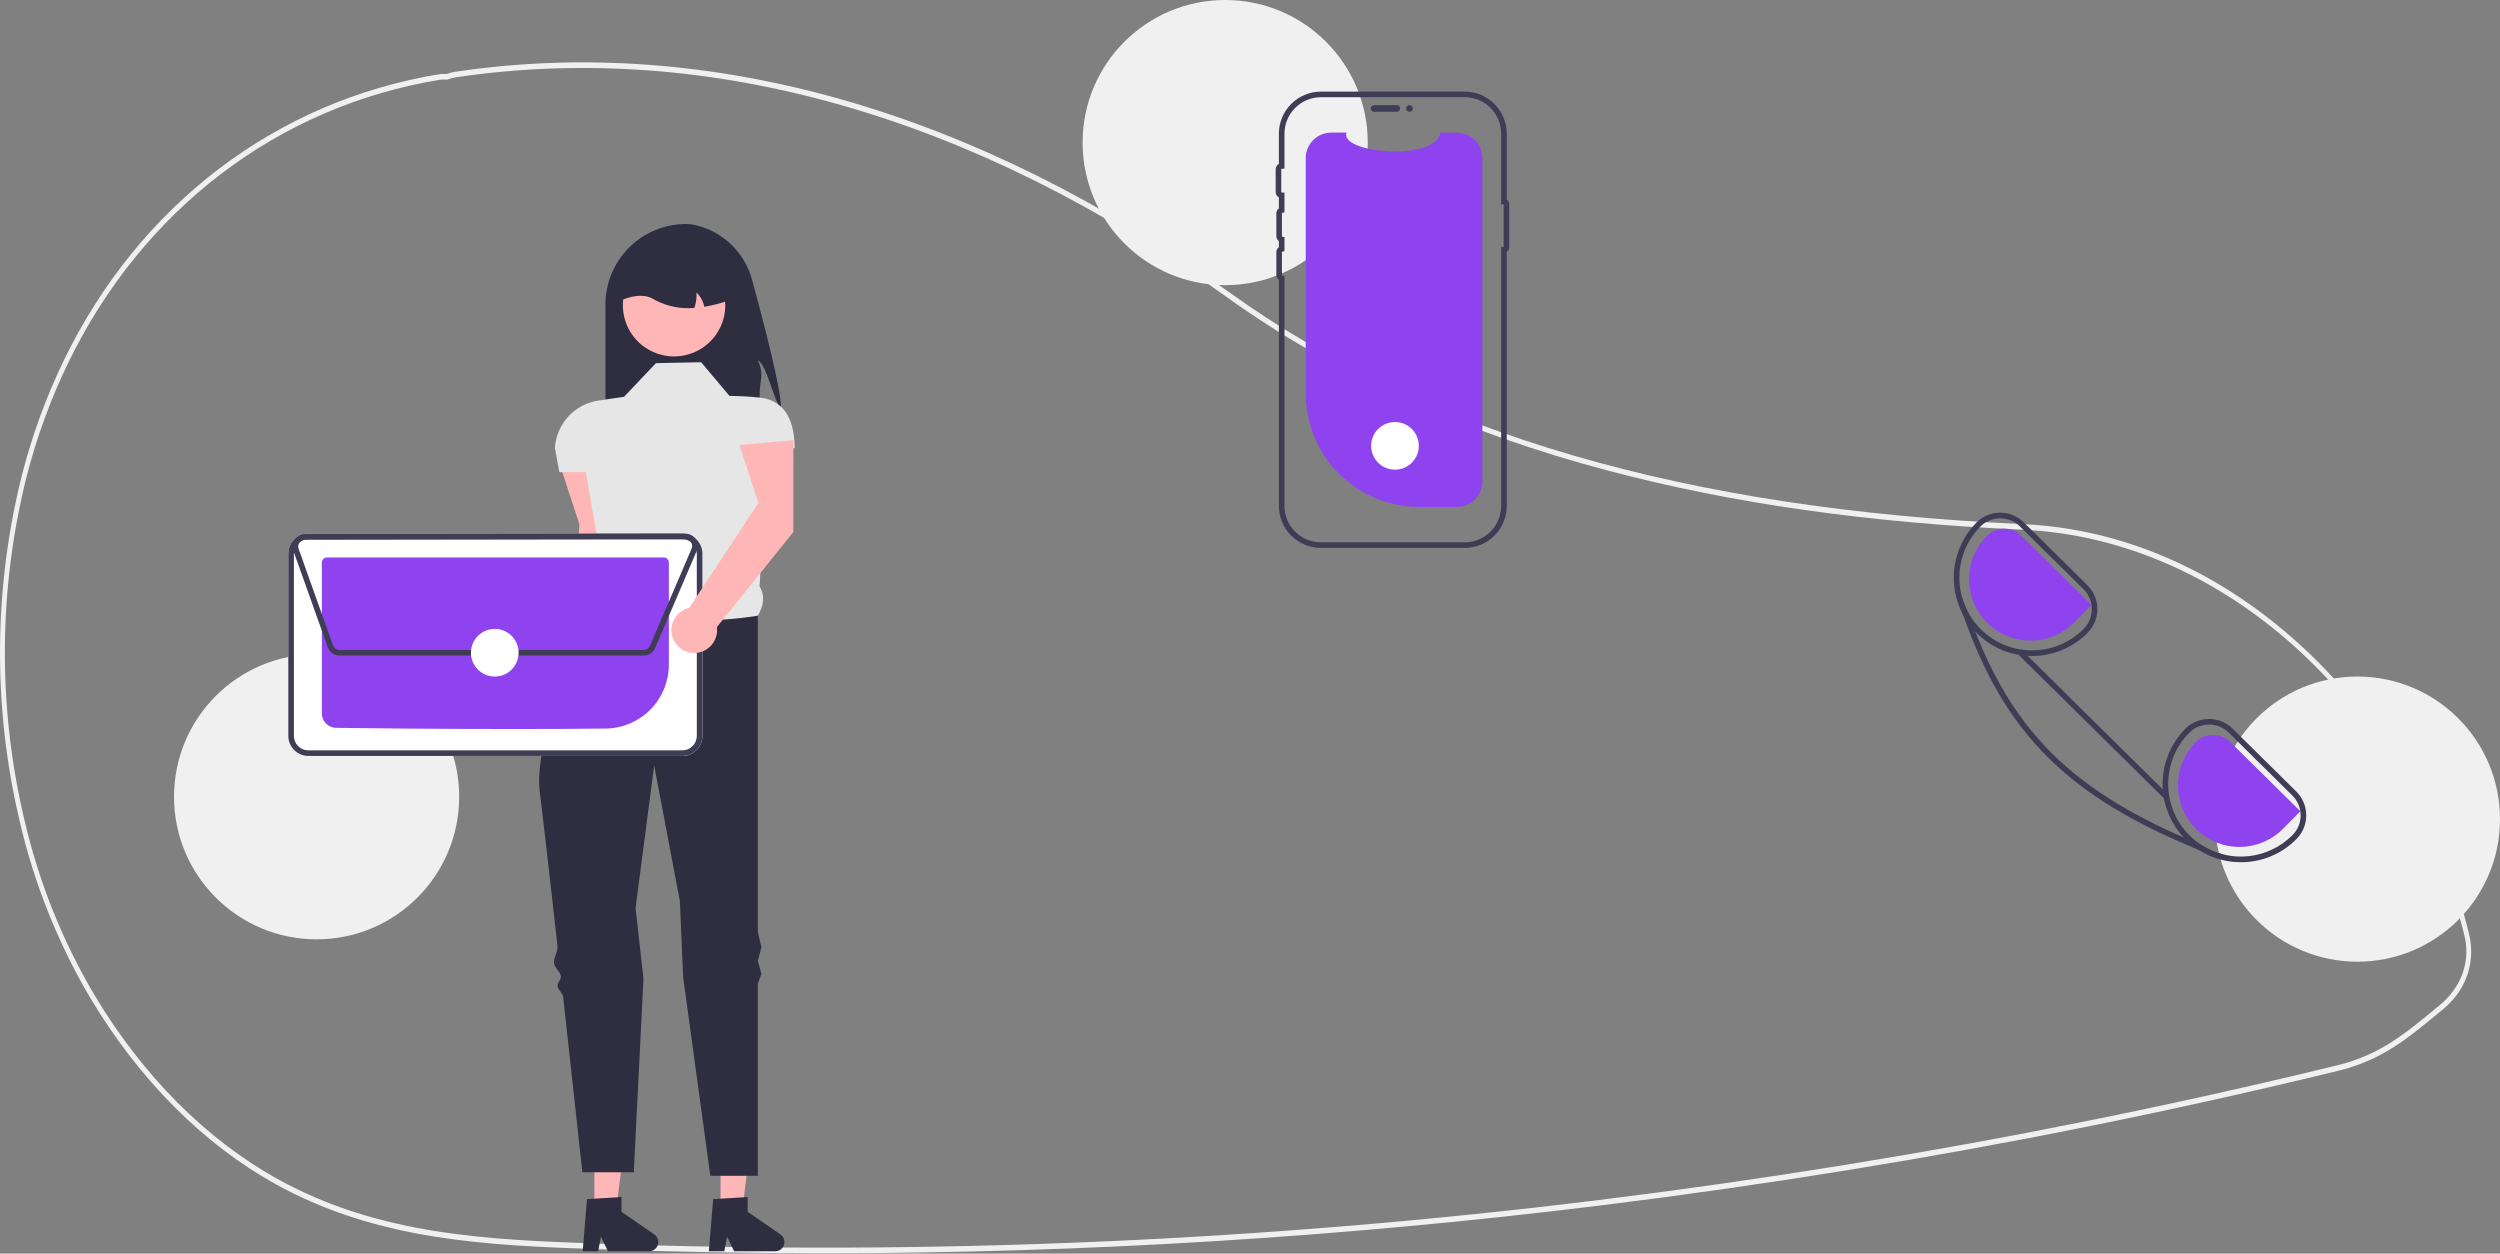 <svg width="700" height="351" viewBox="0 0 700 351" fill="none" xmlns="http://www.w3.org/2000/svg">
<rect x="0" y="0" width="700" height="351" fill="#808080" stroke="none"/>
<g clip-path="url(#clip0_432_4610)">
<path d="M230.524 350.906C209.402 350.906 188.312 350.528 167.253 349.772C137.162 348.691 106.047 347.574 77.127 331.534C56.896 320.314 38.978 302.313 25.312 279.476C16.177 263.997 9.479 247.204 5.453 229.688C-2.057 197.796 -1.801 164.568 6.199 132.796C9.002 121.902 12.867 111.31 17.738 101.171C38.828 57.497 77.296 28.18 123.277 20.738C123.657 20.688 124.041 20.68 124.422 20.713C124.629 20.724 124.835 20.736 125.045 20.727L125.316 20.641C126.009 20.4 126.722 20.217 127.445 20.095C198.361 9.537 273.328 30.898 344.238 81.867C399.066 121.28 471.727 142.504 566.376 146.75L567.72 146.821C594.068 148.334 619.554 159.197 641.427 178.236C663.015 197.027 679.225 222.098 688.303 250.74C689.419 254.232 690.442 257.867 691.343 261.543C692.183 264.96 692.123 268.535 691.171 271.922C690.219 275.309 688.407 278.392 685.91 280.87V280.877L685.674 281.12C685.107 281.684 684.51 282.225 683.899 282.729L683.182 283.32C677.133 288.303 672.356 292.239 666.638 295.296C662.824 297.321 658.769 298.852 654.568 299.853C631.504 305.476 608.081 310.689 584.951 315.349C540.032 324.406 493.929 331.878 447.922 337.555C375.798 346.449 303.195 350.907 230.524 350.906ZM123.884 22.26C123.743 22.259 123.602 22.268 123.462 22.288C77.911 29.662 39.808 58.691 18.926 101.933C14.104 111.971 10.277 122.458 7.501 133.244C-0.426 164.734 -0.678 197.667 6.765 229.276C10.751 246.625 17.384 263.257 26.431 278.588C39.964 301.201 57.698 319.022 77.717 330.123C106.378 346.019 137.346 347.131 167.295 348.206C260.965 351.553 354.753 347.471 447.777 335.999C493.754 330.325 539.827 322.858 584.717 313.807C607.831 309.151 631.237 303.941 654.287 298.321C658.386 297.345 662.344 295.852 666.065 293.876C671.668 290.881 676.4 286.982 682.39 282.047L683.108 281.456C683.633 281.022 684.148 280.559 684.641 280.078L684.782 279.929C689.705 274.967 691.62 268.421 690.035 261.969V261.968C689.143 258.331 688.131 254.735 687.026 251.279C668.482 192.769 620.51 151.42 567.655 148.385L566.318 148.315C523.084 146.374 485.251 141 450.662 131.884C409.37 121.001 373.322 104.62 343.518 83.194C272.878 32.422 198.224 11.14 127.619 21.647C126.959 21.761 126.31 21.929 125.678 22.15L125.191 22.287C124.914 22.299 124.636 22.296 124.36 22.277C124.197 22.268 124.039 22.26 123.884 22.26Z" fill="#F0F0F0"/>
<path d="M218.651 114.329C216.696 112.453 214.696 101.992 212.2 100.93C214.066 105.054 212.711 106.146 212.701 110.672C212.724 113.242 212.424 115.805 211.807 118.3H169.518V85.296C169.518 82.331 170.102 79.394 171.237 76.655C172.372 73.915 174.035 71.426 176.132 69.329C178.229 67.232 180.718 65.569 183.458 64.434C186.198 63.299 189.134 62.715 192.1 62.715C193.232 62.737 194.356 62.902 195.447 63.205C199.082 64.186 202.395 66.106 205.053 68.772C207.712 71.438 209.623 74.756 210.594 78.394C213.818 90.178 218.945 109.792 218.651 114.329Z" fill="#2F2E41"/>
<path d="M172 154.93L172.021 129.206L156.899 130.557L162.236 146.781L159.738 187.561C158.527 187.833 157.421 188.451 156.555 189.341C155.689 190.231 155.1 191.353 154.861 192.571C154.622 193.789 154.743 195.051 155.208 196.202C155.674 197.353 156.464 198.343 157.483 199.053C158.501 199.763 159.704 200.16 160.945 200.198C162.186 200.236 163.411 199.911 164.471 199.265C165.531 198.618 166.38 197.677 166.914 196.556C167.448 195.436 167.645 194.184 167.48 192.953L172 154.93Z" fill="#FFB6B6"/>
<path d="M201.758 338.756L207.867 338.755L210.774 315.192H201.757L201.758 338.756Z" fill="#FFB6B6"/>
<path d="M199.689 335.742L209.346 335.166V339.303L218.528 345.644C218.981 345.957 219.323 346.407 219.503 346.928C219.682 347.449 219.691 348.014 219.527 348.54C219.363 349.066 219.035 349.526 218.591 349.853C218.147 350.179 217.61 350.355 217.059 350.355H205.562L203.58 346.263L202.806 350.355H198.472L199.689 335.742Z" fill="#2F2E41"/>
<path d="M166.435 338.756L172.544 338.755L175.45 315.192H166.434L166.435 338.756Z" fill="#FFB6B6"/>
<path d="M164.366 335.742L174.023 335.166V339.303L183.205 345.644C183.658 345.957 184 346.407 184.179 346.928C184.359 347.449 184.368 348.014 184.204 348.54C184.04 349.066 183.712 349.526 183.268 349.853C182.824 350.179 182.287 350.355 181.736 350.355H170.239L168.257 346.263L167.483 350.355H163.148L164.366 335.742Z" fill="#2F2E41"/>
<path d="M196.318 101.426L183.663 101.674L174.729 111.104L167.568 112.154C164.328 112.629 161.349 114.202 159.13 116.609C156.911 119.017 155.585 122.113 155.374 125.381L156.615 132.196H164.059L168.366 157.482C166.691 161.749 166.577 165.117 170.015 166.44L180.685 186.54L212.199 172.396C213.798 169.648 214.31 166.888 212.676 164.204L214.929 125.496H222.504C222.504 118.256 220.056 112.153 212.861 111.347C210.004 111.038 207.133 110.874 204.259 110.855L196.318 101.426Z" fill="#E6E6E6"/>
<path d="M212.199 172.396C212.199 172.396 181.429 177.855 170.015 166.44C170.015 166.44 168.856 168.407 167.11 171.67C166.607 172.609 165.637 173.244 165.052 174.381C164.519 175.414 163.15 176.684 162.57 177.855C162.104 178.798 162.852 180.029 162.367 181.048C156.521 193.309 149.691 210.604 151.156 222.025C152.1 229.39 154.05 246.527 156.104 264.934C156.264 266.372 154.965 268.219 155.126 269.669C155.278 271.036 156.891 272.004 157.043 273.375C157.144 274.284 156.018 275.212 156.118 276.121C156.229 277.118 157.567 278.095 157.677 279.088C160.49 304.503 163.067 328.231 163.067 328.231H177.459L180.175 274.038L177.955 254.284L183.166 214.332L190.363 252.299L191.288 273.666L198.893 329.224H212.199V275.441L213.192 272.647L212.199 269.063L213.192 265.202L212.199 260.997V172.396Z" fill="#2F2E41"/>
<path d="M200.203 94.087C198.242 96.691 195.453 98.55 192.295 99.357C189.137 100.165 185.799 99.873 182.829 98.529C179.859 97.186 177.435 94.871 175.957 91.966C174.479 89.061 174.034 85.739 174.695 82.547C175.357 79.355 177.086 76.484 179.597 74.406C182.109 72.329 185.253 71.168 188.512 71.116C191.771 71.064 194.951 72.123 197.528 74.119C200.105 76.116 201.924 78.93 202.688 82.099C202.729 82.271 202.764 82.442 202.798 82.619C203.201 84.606 203.178 86.655 202.731 88.632C202.284 90.609 201.422 92.468 200.203 94.087Z" fill="#FFB6B6"/>
<path d="M197.211 85.902C196.907 84.374 196.137 82.979 195.008 81.907C195.119 83.37 194.916 84.841 194.412 86.219C190.639 86.554 186.85 85.803 183.489 84.056C180.958 82.338 177.737 82.487 173.985 84.056C173.985 82.231 174.344 80.424 175.042 78.737C175.741 77.051 176.764 75.519 178.055 74.229C179.345 72.939 180.877 71.915 182.563 71.217C184.249 70.519 186.056 70.159 187.881 70.159H190.363C194.048 70.16 197.582 71.624 200.188 74.23C202.794 76.836 204.258 80.37 204.259 84.056C201.969 84.877 199.61 85.495 197.211 85.902Z" fill="#2F2E41"/>
<path d="M88.649 263.014C110.697 263.014 128.571 245.14 128.571 223.092C128.571 201.044 110.697 183.17 88.649 183.17C66.601 183.17 48.727 201.044 48.727 223.092C48.727 245.14 66.601 263.014 88.649 263.014Z" fill="#F0F0F0"/>
<path d="M343.053 79.844C365.101 79.844 382.974 61.97 382.974 39.922C382.974 17.874 365.101 0 343.053 0C321.004 0 303.131 17.874 303.131 39.922C303.131 61.97 321.004 79.844 343.053 79.844Z" fill="#F0F0F0"/>
<path d="M660.078 269.276C682.126 269.276 700 251.403 700 229.354C700 207.306 682.126 189.433 660.078 189.433C638.03 189.433 620.156 207.306 620.156 229.354C620.156 251.403 638.03 269.276 660.078 269.276Z" fill="#F0F0F0"/>
<path d="M415.068 44.275V134.801C415.068 136.681 414.327 138.486 413.004 139.822C411.682 141.159 409.885 141.92 408.005 141.939C407.979 141.942 407.953 141.943 407.927 141.942H397.39C388.96 141.942 380.875 138.594 374.914 132.633C368.953 126.672 365.605 118.587 365.605 110.156V44.275C365.605 42.381 366.357 40.565 367.696 39.225C369.036 37.886 370.852 37.134 372.746 37.134H377.015C375.038 42.903 401.881 45.332 403.354 37.134H407.927C409.821 37.134 411.637 37.886 412.976 39.225C414.316 40.565 415.068 42.381 415.068 44.275Z" fill="#8F43EE"/>
<path d="M383.802 30.365C383.802 30.116 383.901 29.879 384.076 29.703C384.252 29.528 384.489 29.429 384.738 29.429H391.102C391.35 29.429 391.587 29.528 391.762 29.704C391.937 29.879 392.035 30.117 392.035 30.365C392.035 30.612 391.937 30.85 391.762 31.026C391.587 31.201 391.35 31.3 391.102 31.301H384.738C384.489 31.3 384.252 31.202 384.076 31.026C383.901 30.851 383.802 30.613 383.802 30.365Z" fill="#3F3D56"/>
<path d="M410.113 153.425H369.866C366.743 153.421 363.749 152.179 361.541 149.971C359.333 147.763 358.091 144.77 358.088 141.647V78.366C357.867 78.208 357.687 77.999 357.563 77.756C357.439 77.514 357.374 77.246 357.375 76.974V70.61C357.374 70.338 357.439 70.069 357.563 69.827C357.687 69.585 357.867 69.376 358.088 69.218V67.509C357.867 67.351 357.687 67.142 357.563 66.9C357.439 66.658 357.374 66.389 357.375 66.117V59.753C357.374 59.481 357.439 59.212 357.563 58.97C357.687 58.728 357.867 58.519 358.088 58.361V55.273C357.815 55.127 357.587 54.909 357.428 54.643C357.27 54.377 357.186 54.073 357.187 53.763V47.399C357.186 47.089 357.27 46.785 357.428 46.519C357.587 46.252 357.815 46.034 358.088 45.888V37.429C358.091 34.306 359.333 31.312 361.541 29.104C363.75 26.896 366.743 25.654 369.866 25.651H410.113C413.236 25.654 416.229 26.896 418.437 29.105C420.645 31.312 421.887 34.306 421.891 37.429V55.868C422.103 56.001 422.278 56.185 422.399 56.404C422.52 56.623 422.584 56.869 422.584 57.119V69.254C422.584 69.504 422.52 69.751 422.399 69.969C422.278 70.188 422.103 70.373 421.891 70.506V141.647C421.887 144.77 420.645 147.763 418.437 149.971C416.229 152.179 413.236 153.421 410.113 153.425ZM369.866 27.217C367.158 27.22 364.562 28.297 362.648 30.211C360.733 32.125 359.656 34.721 359.653 37.429V47.219L358.9 47.248C358.861 47.25 358.824 47.266 358.797 47.294C358.769 47.322 358.753 47.36 358.753 47.399V53.763C358.754 53.802 358.769 53.839 358.797 53.867C358.824 53.895 358.861 53.912 358.9 53.913L359.653 53.942V59.46L359.058 59.607C359.025 59.615 358.995 59.633 358.974 59.66C358.953 59.686 358.941 59.719 358.94 59.753V66.117C358.941 66.151 358.953 66.184 358.974 66.21C358.995 66.237 359.025 66.255 359.058 66.263L359.653 66.41V70.317L359.058 70.463C359.025 70.472 358.995 70.49 358.974 70.516C358.953 70.543 358.941 70.576 358.94 70.61V76.974C358.941 77.008 358.953 77.041 358.974 77.067C358.995 77.094 359.025 77.112 359.058 77.12L359.653 77.267V141.647C359.656 144.355 360.733 146.95 362.648 148.865C364.562 150.779 367.158 151.856 369.866 151.859H410.113C412.821 151.856 415.416 150.779 417.331 148.865C419.245 146.95 420.322 144.355 420.325 141.647V69.165H421.019V57.208H420.325V37.429C420.322 34.721 419.245 32.125 417.331 30.211C415.416 28.297 412.821 27.22 410.113 27.216L369.866 27.217Z" fill="#3F3D56"/>
<path d="M394.658 31.301C395.175 31.301 395.594 30.881 395.594 30.365C395.594 29.848 395.175 29.429 394.658 29.429C394.142 29.429 393.723 29.848 393.723 30.365C393.723 30.881 394.142 31.301 394.658 31.301Z" fill="#3F3D56"/>
<path d="M191.061 211.666H86.335C84.848 211.662 83.423 211.07 82.371 210.018C81.319 208.966 80.727 207.541 80.723 206.054V155.025C80.727 153.538 81.319 152.113 82.371 151.061C83.422 150.01 84.847 149.417 86.334 149.413H191.06C192.547 149.417 193.973 150.009 195.024 151.061C196.076 152.112 196.669 153.538 196.673 155.025V206.053C196.669 207.541 196.076 208.966 195.025 210.017C193.973 211.069 192.548 211.662 191.061 211.666Z" fill="white"/>
<path d="M191.061 211.666H86.335C84.848 211.662 83.423 211.07 82.371 210.018C81.319 208.966 80.727 207.541 80.723 206.054V155.025C80.727 153.538 81.319 152.113 82.371 151.061C83.422 150.01 84.847 149.417 86.334 149.413H191.06C192.547 149.417 193.973 150.009 195.024 151.061C196.076 152.112 196.669 153.538 196.673 155.025V206.053C196.669 207.541 196.076 208.966 195.025 210.017C193.973 211.069 192.548 211.662 191.061 211.666ZM86.335 150.979C85.263 150.982 84.235 151.409 83.477 152.168C82.719 152.926 82.291 153.954 82.288 155.026V206.053C82.291 207.126 82.719 208.153 83.477 208.912C84.236 209.67 85.263 210.097 86.336 210.1H191.059C192.132 210.097 193.16 209.67 193.918 208.911C194.677 208.153 195.104 207.125 195.107 206.053V155.026C195.104 153.953 194.676 152.925 193.918 152.167C193.16 151.409 192.132 150.982 191.059 150.979L86.335 150.979Z" fill="#3F3D56"/>
<path d="M144.311 204.125C123.657 204.125 102.12 203.927 94.084 203.799C93.027 203.777 92.02 203.343 91.279 202.589C90.537 201.835 90.12 200.821 90.116 199.764V157.524C90.116 157.145 90.267 156.782 90.534 156.514C90.802 156.246 91.164 156.095 91.543 156.093H185.849C186.228 156.094 186.591 156.244 186.859 156.511C187.127 156.779 187.278 157.141 187.279 157.52V186.179C187.262 190.857 185.411 195.342 182.125 198.672C178.838 202.001 174.378 203.91 169.701 203.989C162.211 204.087 153.343 204.125 144.311 204.125Z" fill="#8F43EE"/>
<path d="M180.251 183.546H95.038C94.325 183.544 93.629 183.323 93.046 182.912C92.463 182.5 92.02 181.92 91.779 181.248L82.134 154.19C81.948 153.669 81.89 153.11 81.965 152.561C82.04 152.012 82.245 151.489 82.564 151.036C82.883 150.583 83.306 150.213 83.797 149.958C84.289 149.702 84.834 149.568 85.388 149.567L191.903 149.418C192.409 149.418 192.91 149.528 193.369 149.742C193.828 149.956 194.234 150.268 194.559 150.656C194.885 151.044 195.121 151.498 195.252 151.988C195.382 152.477 195.404 152.989 195.315 153.487L195.398 153.522L195.092 154.236L195.089 154.243L183.429 181.449C183.164 182.071 182.721 182.602 182.156 182.975C181.591 183.348 180.928 183.547 180.251 183.546ZM191.908 150.984L85.391 151.132C85.088 151.133 84.789 151.206 84.52 151.346C84.251 151.486 84.019 151.689 83.844 151.937C83.669 152.185 83.557 152.472 83.516 152.772C83.475 153.073 83.507 153.379 83.608 153.665L93.253 180.722C93.385 181.089 93.628 181.408 93.948 181.633C94.267 181.858 94.648 181.979 95.039 181.981H180.251C180.622 181.981 180.984 181.872 181.293 181.668C181.603 181.464 181.845 181.173 181.99 180.832L193.65 153.626C193.774 153.338 193.824 153.023 193.796 152.711C193.768 152.398 193.663 152.098 193.49 151.836C193.318 151.574 193.083 151.359 192.807 151.21C192.53 151.062 192.222 150.984 191.908 150.984Z" fill="#3F3D56"/>
<path d="M138.539 189.436C142.224 189.436 145.211 186.449 145.211 182.764C145.211 179.078 142.224 176.091 138.539 176.091C134.854 176.091 131.866 179.078 131.866 182.764C131.866 186.449 134.854 189.436 138.539 189.436Z" fill="white"/>
<path d="M390.594 131.51C394.279 131.51 397.266 128.523 397.266 124.838C397.266 121.153 394.279 118.165 390.594 118.165C386.909 118.165 383.921 121.153 383.921 124.838C383.921 128.523 386.909 131.51 390.594 131.51Z" fill="white"/>
<path d="M642.959 221.621L625.135 204.024C624.267 203.16 623.238 202.477 622.105 202.012C620.973 201.547 619.76 201.31 618.536 201.315H618.473C617.24 201.319 616.02 201.567 614.883 202.045C613.746 202.524 612.716 203.223 611.851 204.102C607.866 208.135 605.599 213.556 605.528 219.226C605.456 224.896 607.585 230.373 611.468 234.505C611.655 234.709 611.851 234.904 612.047 235.1C613.131 236.178 614.328 237.135 615.616 237.957C619.14 240.234 623.249 241.439 627.444 241.425H627.577C630.457 241.415 633.306 240.834 635.959 239.717C638.613 238.599 641.019 236.966 643.037 234.912C644.786 233.138 645.76 230.742 645.746 228.25C645.731 225.759 644.729 223.374 642.959 221.621ZM641.926 233.808C638.616 237.142 634.259 239.233 629.588 239.73C624.917 240.226 620.218 239.097 616.282 236.532C615.156 235.787 614.105 234.936 613.143 233.988C609.302 230.195 607.126 225.032 607.092 219.634C607.058 214.237 609.17 209.046 612.963 205.206C613.684 204.471 614.544 203.887 615.492 203.488C616.441 203.089 617.46 202.882 618.489 202.881H618.536C619.555 202.877 620.565 203.074 621.508 203.461C622.451 203.848 623.308 204.417 624.031 205.135L641.855 222.74C643.331 224.199 644.167 226.184 644.18 228.26C644.193 230.335 643.382 232.33 641.926 233.808Z" fill="#3F3D56"/>
<path d="M584.477 163.867L566.653 146.262C564.899 144.522 562.526 143.548 560.055 143.554H560C558.765 143.559 557.543 143.808 556.405 144.288C555.267 144.768 554.236 145.468 553.37 146.348C550.075 149.695 547.939 154.008 547.274 158.657C546.609 163.305 547.45 168.045 549.675 172.18L549.683 172.188C550.601 173.879 551.74 175.441 553.072 176.83C553.221 177.002 553.393 177.174 553.565 177.346C557.658 181.409 563.195 183.684 568.963 183.671H569.104C571.983 183.659 574.832 183.077 577.486 181.958C580.139 180.839 582.545 179.205 584.563 177.151C585.43 176.273 586.115 175.233 586.58 174.09C587.045 172.948 587.28 171.725 587.272 170.491C587.264 169.258 587.013 168.038 586.533 166.901C586.054 165.765 585.355 164.734 584.477 163.867ZM583.444 176.055C581.57 177.961 579.338 179.477 576.875 180.516C574.412 181.554 571.768 182.095 569.096 182.106H568.963C564.949 182.104 561.025 180.916 557.685 178.69C554.345 176.465 551.737 173.301 550.19 169.597C548.643 165.893 548.226 161.815 548.991 157.875C549.756 153.934 551.669 150.308 554.489 147.452C555.948 145.977 557.934 145.141 560.009 145.127C562.084 145.114 564.08 145.925 565.558 147.382L583.381 164.979C584.856 166.44 585.691 168.427 585.702 170.504C585.714 172.58 584.902 174.576 583.444 176.055Z" fill="#3F3D56"/>
<path d="M644.098 227.153L624.448 207.745C623.159 206.475 621.42 205.768 619.611 205.78C617.802 205.791 616.071 206.519 614.798 207.805C613.206 209.413 611.947 211.32 611.092 213.415C610.237 215.511 609.804 217.754 609.816 220.017C609.829 222.28 610.288 224.519 611.166 226.604C612.045 228.69 613.326 230.582 614.936 232.172C616.546 233.763 618.454 235.02 620.55 235.873C622.647 236.725 624.891 237.156 627.154 237.141C629.417 237.125 631.655 236.664 633.739 235.783C635.824 234.903 637.715 233.62 639.303 232.008L644.098 227.153Z" fill="#8F43EE"/>
<path d="M585.62 169.396L565.97 149.988C564.681 148.719 562.942 148.012 561.133 148.023C559.324 148.034 557.593 148.763 556.32 150.048C554.728 151.657 553.469 153.563 552.614 155.659C551.759 157.754 551.326 159.997 551.338 162.261C551.351 164.524 551.81 166.762 552.688 168.848C553.567 170.933 554.848 172.825 556.458 174.416C558.068 176.006 559.976 177.263 562.072 178.116C564.169 178.968 566.413 179.399 568.676 179.384C570.939 179.369 573.177 178.908 575.261 178.027C577.346 177.146 579.237 175.863 580.825 174.251L585.62 169.396Z" fill="#8F43EE"/>
<path d="M622.505 239.241L622.035 240.478C619.828 239.64 617.688 238.8 615.616 237.957C578.92 222.983 561.401 205.456 549.683 172.188L549.675 172.18C549.119 170.615 548.579 169.013 548.055 167.374L549.291 166.975C549.705 168.551 550.31 170.07 551.092 171.499C551.734 173.323 552.394 175.1 553.072 176.83C564.086 204.908 580.329 220.955 611.468 234.505C613.033 235.186 614.638 235.862 616.282 236.533C618.19 237.776 620.294 238.692 622.505 239.241Z" fill="#3F3D56"/>
<path d="M566.327 182.246L565.226 183.361L605.882 223.516L606.983 222.401L566.327 182.246Z" fill="#3F3D56"/>
<path d="M222.125 148.974L222.146 123.25L207.025 124.601L212.361 140.826L192.99 170.191C191.778 170.463 190.672 171.081 189.806 171.971C188.94 172.86 188.352 173.983 188.113 175.201C187.874 176.419 187.994 177.681 188.46 178.832C188.925 179.983 189.715 180.973 190.734 181.683C191.753 182.392 192.956 182.79 194.197 182.828C195.438 182.865 196.663 182.541 197.723 181.894C198.782 181.248 199.631 180.307 200.165 179.186C200.7 178.066 200.896 176.814 200.731 175.583L222.125 148.974Z" fill="#FFB6B6"/>
</g>
<defs>
<clipPath id="clip0_432_4610">
<rect width="700" height="350.906" fill="white"/>
</clipPath>
</defs>
</svg>
